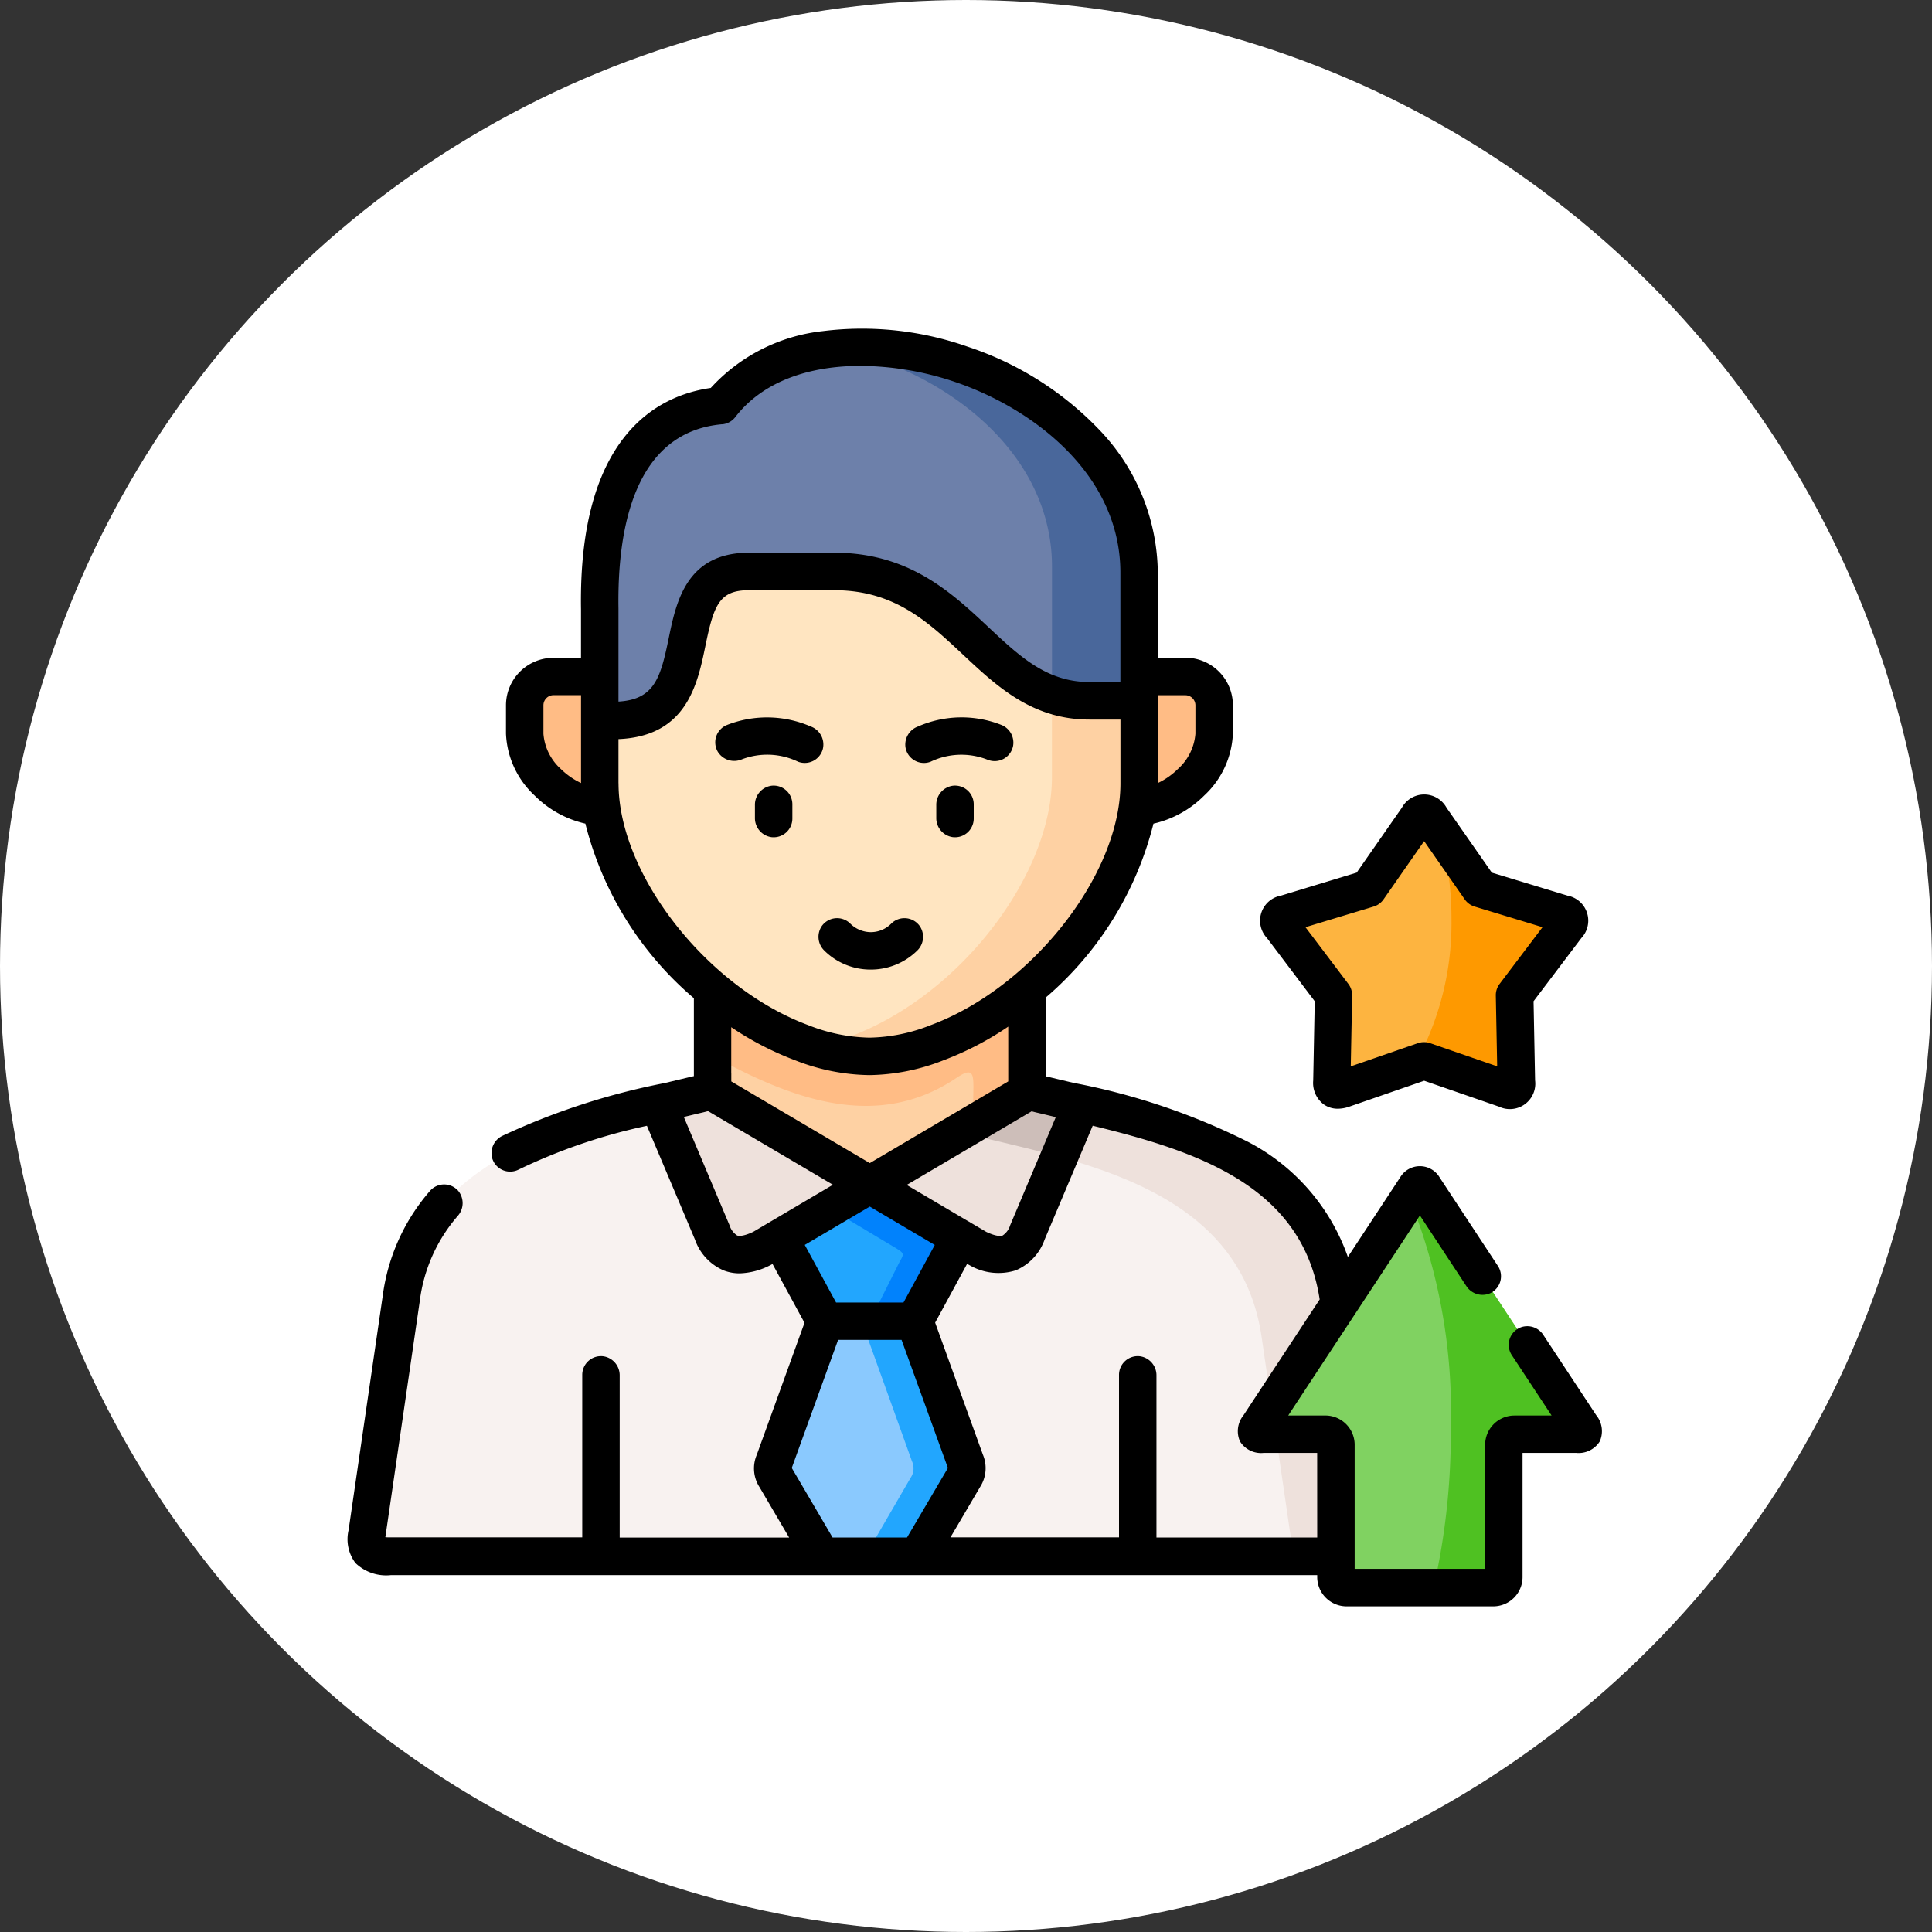 <svg xmlns="http://www.w3.org/2000/svg" width="100" height="100" viewBox="0 0 100 100">
  <rect x="0" y="0" width="100" height="100" fill="#333333" stroke="none"/>
  <g id="Grupo_1023775" data-name="Grupo 1023775" transform="translate(-841 -1541)">
    <circle id="Elipse_6016" data-name="Elipse 6016" cx="50" cy="50" r="50" transform="translate(841 1541)" fill="#fff"/>
    <g id="promocion-de-empleo" transform="translate(854.328 1558.002)">
      <g id="Grupo_1023747" data-name="Grupo 1023747" transform="translate(23.426 34.193)">
        <path id="Trazado_732611" data-name="Trazado 732611" d="M149.853,269.953l8.266,8.654,8.27-8.654c-.164-.123-.13-.343-.13-.928V264.7l-16.275.034v4.3C149.983,269.611,150.013,269.83,149.853,269.953Z" transform="translate(-149.853 -264.697)" fill="#fed1a3" fill-rule="evenodd"/>
      </g>
      <g id="Grupo_1023748" data-name="Grupo 1023748" transform="translate(23.557 34.193)">
        <path id="Trazado_732612" data-name="Trazado 732612" d="M164.348,271.674l2.92-1.721c-.164-.123-.13-.343-.13-.928V264.7a15.916,15.916,0,0,1-4.664,2.779,9.032,9.032,0,0,1-6.992,0,15.847,15.847,0,0,1-4.619-2.746v3.42c3.785,2.053,8.348,4.016,12.606,1.151,1.077-.726.879-.048.879,1.457v.917Z" transform="translate(-150.863 -264.697)" fill="#ffbc85" fill-rule="evenodd"/>
      </g>
      <g id="Grupo_1023749" data-name="Grupo 1023749" transform="translate(13.83 18.014)">
        <path id="Trazado_732613" data-name="Trazado 732613" d="M75.569,140.943v1.471a4.256,4.256,0,0,0,3.971,3.774l3-3.368-3.088-3.368h-2.4A1.494,1.494,0,0,0,75.569,140.943Z" transform="translate(-75.569 -139.453)" fill="#ffbc85" fill-rule="evenodd"/>
      </g>
      <g id="Grupo_1023750" data-name="Grupo 1023750" transform="translate(17.715 11.32)">
        <path id="Trazado_732614" data-name="Trazado 732614" d="M116.106,113.283a9.032,9.032,0,0,0,6.992,0c5.3-1.967,9.715-7.454,10.378-12.223a8.925,8.925,0,0,0,.086-1.207V94.325H131c-5.435,0-6.567-6.694-13.213-6.694h-4.414c-5.085,0-1.214,7.715-7.067,7.715h-.656v4.508a8.376,8.376,0,0,0,.086,1.207C106.395,105.829,110.805,111.316,116.106,113.283Z" transform="translate(-105.646 -87.631)" fill="#ffe5c1" fill-rule="evenodd"/>
      </g>
      <g id="Grupo_1023751" data-name="Grupo 1023751" transform="translate(17.707 0.967)">
        <path id="Trazado_732615" data-name="Trazado 732615" d="M106.247,26.813c5.852,0,1.982-7.715,7.067-7.715h4.414c6.646,0,7.778,6.694,13.213,6.694h2.567V19.162c0-10.245-16.5-15.352-21.669-8.646-6.743.6-6.247,9.57-6.247,10.755v5.543Z" transform="translate(-105.583 -7.486)" fill="#6d80aa" fill-rule="evenodd"/>
      </g>
      <g id="Grupo_1023752" data-name="Grupo 1023752" transform="translate(42.659 18.014)">
        <path id="Trazado_732616" data-name="Trazado 732616" d="M298.74,142.823c0,.395,2.943,2.958,2.887,3.368a4.259,4.259,0,0,0,3.971-3.774v-1.471a1.5,1.5,0,0,0-1.49-1.49h-2.4Z" transform="translate(-298.74 -139.455)" fill="#ffbc85" fill-rule="evenodd"/>
      </g>
      <g id="Grupo_1023753" data-name="Grupo 1023753" transform="translate(30.049 0.967)">
        <path id="Trazado_732617" data-name="Trazado 732617" d="M212.2,18.846v6.631a5.945,5.945,0,0,0,1.945.317h2.567V19.162c0-7.488-8.821-12.234-15.582-11.623C206.743,8.765,212.2,12.956,212.2,18.846Z" transform="translate(-201.126 -7.487)" fill="#49679b" fill-rule="evenodd"/>
      </g>
      <g id="Grupo_1023754" data-name="Grupo 1023754" transform="translate(28.809 18.957)">
        <path id="Trazado_732618" data-name="Trazado 732618" d="M203.749,152.223c-.663,4.768-5.077,10.259-10.378,12.226a12.613,12.613,0,0,1-1.848.536,9.374,9.374,0,0,0,2.865.484,9.891,9.891,0,0,0,3.494-.7,15.917,15.917,0,0,0,4.664-2.779c3.051-2.578,5.26-6.18,5.714-9.444a8.925,8.925,0,0,0,.086-1.207v-4.269h-2.567a5.944,5.944,0,0,1-1.945-.317v4.269a8.827,8.827,0,0,1-.086,1.2Z" transform="translate(-191.523 -146.751)" fill="#fed1a3" fill-rule="evenodd"/>
      </g>
      <g id="Grupo_1023755" data-name="Grupo 1023755" transform="translate(32.758 40.138)">
        <path id="Trazado_732619" data-name="Trazado 732619" d="M222.091,321.97l2.619,7.242a.858.858,0,0,1-.067.849l-2.4,4.072h23.565c1.047,0,1.375-.253,1.237-1.211l-1.766-12.141c-1-6.9-7.666-8.717-13.291-10.058-3.859.771-7.067,4.3-7.558,6.936Z" transform="translate(-222.091 -310.723)" fill="#f8f2f0" fill-rule="evenodd"/>
      </g>
      <g id="Grupo_1023756" data-name="Grupo 1023756" transform="translate(5.641 40.138)">
        <path id="Trazado_732620" data-name="Trazado 732620" d="M13.972,320.781l-1.766,12.141c-.142.957.19,1.211,1.237,1.211H37l-2.392-4.072a.849.849,0,0,1-.067-.849l2.619-7.242-2.343-4.31-7.558-6.936c-5.629,1.341-12.289,3.163-13.291,10.058Z" transform="translate(-12.175 -310.723)" fill="#f8f2f0" fill-rule="evenodd"/>
      </g>
      <g id="Grupo_1023757" data-name="Grupo 1023757" transform="translate(26.67 50.353)">
        <path id="Trazado_732621" data-name="Trazado 732621" d="M175.049,398.071a.849.849,0,0,0,.067.849l2.392,4.072h4.962l2.4-4.072a.858.858,0,0,0,.067-.849l-2.619-7.242-2.176-1.032-2.47,1.032Z" transform="translate(-174.967 -389.797)" fill="#8ac9fe" fill-rule="evenodd"/>
      </g>
      <g id="Grupo_1023758" data-name="Grupo 1023758" transform="translate(41.504 40.138)">
        <path id="Trazado_732622" data-name="Trazado 732622" d="M289.8,313.457c4.839,1.356,9.633,3.576,10.471,9.343l1.65,11.332h2.853c1.047,0,1.375-.253,1.237-1.211l-1.766-12.141c-1-6.9-7.666-8.717-13.291-10.058Z" transform="translate(-289.8 -310.723)" fill="#eee1dc" fill-rule="evenodd"/>
      </g>
      <g id="Grupo_1023759" data-name="Grupo 1023759" transform="translate(27.028 44.326)">
        <path id="Trazado_732623" data-name="Trazado 732623" d="M177.739,345.886l2.343,4.31h4.645l2.343-4.31-1.147-2.373-3.52-.376-3.71.559Z" transform="translate(-177.739 -343.137)" fill="#22a6fe" fill-rule="evenodd"/>
      </g>
      <g id="Grupo_1023760" data-name="Grupo 1023760" transform="translate(31.267 51.385)">
        <path id="Trazado_732624" data-name="Trazado 732624" d="M213.163,405.031a.865.865,0,0,1-.067.853l-2.358,4.064h2.723l2.4-4.072a.858.858,0,0,0,.067-.849l-2.619-7.242h-2.749Z" transform="translate(-210.555 -397.785)" fill="#22a6fe" fill-rule="evenodd"/>
      </g>
      <g id="Grupo_1023761" data-name="Grupo 1023761" transform="translate(29.617 44.326)">
        <path id="Trazado_732625" data-name="Trazado 732625" d="M201.376,347.168l-1.52,3.029h2.324l2.343-4.31-1.091-.641-1.267-.749-2.31-1.36-2.075,1.222,3.505,2.1C201.689,346.7,201.588,346.773,201.376,347.168Z" transform="translate(-197.781 -343.137)" fill="#0182fc" fill-rule="evenodd"/>
      </g>
      <g id="Grupo_1023762" data-name="Grupo 1023762" transform="translate(20.729 39.449)">
        <path id="Trazado_732626" data-name="Trazado 732626" d="M128.975,306.077l2.809,6.65c.536,1.27,1.419,1.39,2.582.823l.909-.536,4.664-2.749-8.266-4.876a3.645,3.645,0,0,1-.935.268C130.167,305.794,129.579,305.932,128.975,306.077Z" transform="translate(-128.975 -305.388)" fill="#eee1dc" fill-rule="evenodd"/>
      </g>
      <g id="Grupo_1023763" data-name="Grupo 1023763" transform="translate(31.692 39.449)">
        <path id="Trazado_732627" data-name="Trazado 732627" d="M213.843,310.264l4.668,2.749.905.536c1.166.566,2.049.447,2.585-.823l2.809-6.65c-.6-.145-1.2-.283-1.766-.421a3.553,3.553,0,0,1-.931-.268Z" transform="translate(-213.843 -305.388)" fill="#eee1dc" fill-rule="evenodd"/>
      </g>
      <g id="Grupo_1023764" data-name="Grupo 1023764" transform="translate(36.323 39.449)">
        <path id="Trazado_732628" data-name="Trazado 732628" d="M250.289,307.675c1.442.35,3.014.7,4.582,1.136l1.155-2.734c-.6-.145-1.2-.283-1.766-.421a3.551,3.551,0,0,1-.931-.268l-3.639,2.146C249.838,307.571,250.032,307.612,250.289,307.675Z" transform="translate(-249.689 -305.388)" fill="#cdbeb9" fill-rule="evenodd"/>
      </g>
      <g id="Grupo_1023765" data-name="Grupo 1023765" transform="translate(51.699 44.325)">
        <path id="Trazado_732629" data-name="Trazado 732629" d="M376.971,343.283,368.865,355.6c-.25.376-.171.44.238.44H372.3a.548.548,0,0,1,.548.548v6.84a.552.552,0,0,0,.551.548h7.592a.548.548,0,0,0,.548-.548v-6.84a.548.548,0,0,1,.548-.548h3.193c.414,0,.488-.063.242-.44l-8.11-12.316C377.272,343.078,377.1,343.078,376.971,343.283Z" transform="translate(-368.722 -343.13)" fill="#80d261" fill-rule="evenodd"/>
      </g>
      <g id="Grupo_1023766" data-name="Grupo 1023766" transform="translate(59.612 44.325)">
        <path id="Trazado_732630" data-name="Trazado 732630" d="M438.859,355.6l-8.11-12.316c-.134-.2-.3-.2-.436,0l-.335.514a29.5,29.5,0,0,1,2.153,11.954,36.092,36.092,0,0,1-.89,8.222h3.088a.548.548,0,0,0,.548-.548v-6.84a.548.548,0,0,1,.548-.548h3.193C439.03,356.039,439.1,355.976,438.859,355.6Z" transform="translate(-429.978 -343.13)" fill="#4fc122" fill-rule="evenodd"/>
      </g>
      <g id="Grupo_1023767" data-name="Grupo 1023767" transform="translate(52.866 25.086)">
        <path id="Trazado_732631" data-name="Trazado 732631" d="M385.631,194.467l2.537,3.636,4.239,1.289c.421.13.488.332.223.685l-2.675,3.535.086,4.433c.008.44-.168.566-.585.421l-4.187-1.449-4.187,1.449c-.417.145-.592.019-.585-.421l.086-4.433-2.675-3.535c-.264-.354-.2-.555.223-.685l4.243-1.289,2.533-3.636C385.162,194.105,385.378,194.105,385.631,194.467Z" transform="translate(-377.752 -194.195)" fill="#fdb440" fill-rule="evenodd"/>
      </g>
      <g id="Grupo_1023768" data-name="Grupo 1023768" transform="translate(59.91 25.93)">
        <path id="Trazado_732632" data-name="Trazado 732632" d="M439.9,205.086l-4.239-1.289-2.138-3.062a16.392,16.392,0,0,1,.652,4.627,15.015,15.015,0,0,1-1.885,7.514l.473-.164,4.187,1.449c.417.145.592.019.585-.421l-.086-4.433,2.675-3.535C440.383,205.418,440.316,205.216,439.9,205.086Z" transform="translate(-432.285 -200.735)" fill="#fe9900" fill-rule="evenodd"/>
      </g>
      <g id="Grupo_1023769" data-name="Grupo 1023769" transform="translate(4.672 -0.001)">
        <path id="Trazado_732633" data-name="Trazado 732633" d="M193.574,238a3.4,3.4,0,0,0,2.39.974h0a3.413,3.413,0,0,0,2.4-.973.99.99,0,0,0,.155-1.258.97.97,0,0,0-1.491-.146,1.489,1.489,0,0,1-1.06.44h-.015a1.525,1.525,0,0,1-1.054-.452.969.969,0,0,0-1.459.13.991.991,0,0,0,.135,1.285Z" transform="translate(-168.899 -205.79)"/>
        <path id="Trazado_732634" data-name="Trazado 732634" d="M153.292,157.987a3.684,3.684,0,0,1,2.913.116.968.968,0,0,0,1.29-.667.992.992,0,0,0-.625-1.153,5.688,5.688,0,0,0-4.341-.078.969.969,0,0,0-.474,1.384A1,1,0,0,0,153.292,157.987Z" transform="translate(-132.903 -135.68)"/>
        <path id="Trazado_732635" data-name="Trazado 732635" d="M168.664,183.177a.993.993,0,0,0-.848,1v.66a.993.993,0,0,0,.848,1,.969.969,0,0,0,1.09-.961v-.734A.969.969,0,0,0,168.664,183.177Z" transform="translate(-146.741 -159.508)"/>
        <path id="Trazado_732636" data-name="Trazado 732636" d="M229,158.132a.966.966,0,0,0,.35-.066,3.682,3.682,0,0,1,2.948-.1.97.97,0,0,0,1.318-.728.987.987,0,0,0-.622-1.08,5.616,5.616,0,0,0-4.309.09.992.992,0,0,0-.625,1.153A.969.969,0,0,0,229,158.132Z" transform="translate(-199.177 -135.642)"/>
        <path id="Trazado_732637" data-name="Trazado 732637" d="M241.334,183.177a.993.993,0,0,0-.848,1v.66a.993.993,0,0,0,.848,1,.969.969,0,0,0,1.09-.961v-.734A.969.969,0,0,0,241.334,183.177Z" transform="translate(-210.024 -159.508)"/>
        <path id="Trazado_732638" data-name="Trazado 732638" d="M69.3,56.261,66.557,52.1a.986.986,0,0,0-1.166-.4.97.97,0,0,0-.468,1.441l2.06,3.125H65.059a1.516,1.516,0,0,0-1.516,1.516V64.2H56.789V57.781a1.516,1.516,0,0,0-1.516-1.516H53.35L60.166,45.91l2.4,3.649a.994.994,0,0,0,1.257.368.969.969,0,0,0,.382-1.4l-3.012-4.576a1.189,1.189,0,0,0-2.056,0l-2.7,4.106a10.7,10.7,0,0,0-5.216-5.982,34.571,34.571,0,0,0-8.993-3.03c-.376-.089-.745-.176-1.106-.263-.12-.029-.227-.054-.322-.076,0-.056,0-.115,0-.179V34.63a17.415,17.415,0,0,0,5.575-9,5.392,5.392,0,0,0,2.631-1.459,4.629,4.629,0,0,0,1.48-3.2V19.5a2.459,2.459,0,0,0-2.459-2.459H46.6v-4.4a10.82,10.82,0,0,0-3.014-7.381A16.666,16.666,0,0,0,36.758.944,16.468,16.468,0,0,0,29.251.138a9.2,9.2,0,0,0-5.79,2.941c-2.749.391-6.858,2.474-6.717,11.454,0,.09,0,2.513,0,2.513h-1.43A2.46,2.46,0,0,0,12.861,19.5v1.471a4.63,4.63,0,0,0,1.479,3.2,5.389,5.389,0,0,0,2.631,1.458,17.432,17.432,0,0,0,5.616,9.036v3.854c0,.063,0,.122,0,.178-.1.022-.2.047-.326.076q-.6.144-1.2.286a36.1,36.1,0,0,0-8.4,2.737.991.991,0,0,0-.507,1.173.969.969,0,0,0,1.371.562,29.408,29.408,0,0,1,6.631-2.262l2.489,5.892a2.7,2.7,0,0,0,1.5,1.6,2.284,2.284,0,0,0,.81.145,3.66,3.66,0,0,0,1.589-.423q.035-.017.068-.036l.045-.027,1.656,3.046L25.842,58.3a1.789,1.789,0,0,0,.142,1.671l1.534,2.612H18.747V54.2a.993.993,0,0,0-.848-1,.969.969,0,0,0-1.09.961v8.411h-9.9c-.124,0-.219,0-.29-.01,0-.027.007-.058.012-.092L8.4,50.336a8.286,8.286,0,0,1,1.957-4.392,1,1,0,0,0,.033-1.308.969.969,0,0,0-1.459,0,10.3,10.3,0,0,0-2.448,5.425L4.714,62.2a2.053,2.053,0,0,0,.356,1.7,2.293,2.293,0,0,0,1.839.626H54.851v.1a1.52,1.52,0,0,0,1.52,1.516h7.592a1.516,1.516,0,0,0,1.516-1.516V58.2h2.771a1.29,1.29,0,0,0,1.223-.591,1.306,1.306,0,0,0-.172-1.35ZM46.6,19.273v-.29h1.426a.523.523,0,0,1,.521.521v1.471a2.743,2.743,0,0,1-.9,1.819,3.78,3.78,0,0,1-1.044.734V19.273Zm-29.854,0v4.255A3.769,3.769,0,0,1,15.7,22.8a2.744,2.744,0,0,1-.9-1.82V19.5a.526.526,0,0,1,.517-.521h1.43ZM41.321,40.816l-2.363,5.6a.976.976,0,0,1-.395.535c-.075.028-.3.065-.841-.19l-.814-.48a.983.983,0,0,0-.086-.052l-.018-.008-3.2-1.89,6.466-3.813c.085.024.173.047.27.069s.2.047.33.077l.655.157Zm-16.8-2.294V36.165a15.93,15.93,0,0,0,3.314,1.715,10.836,10.836,0,0,0,3.835.765A10.8,10.8,0,0,0,35.5,37.88a15.964,15.964,0,0,0,3.358-1.745v2.386c0,.086,0,.163,0,.233s0,.148,0,.217L31.693,43.2l-7.169-4.228c0-.071,0-.146,0-.224s0-.144,0-.226Zm10.535,8.915-1.62,2.98H29.948l-1.621-2.982,3.366-1.985ZM24.048,4.961a.965.965,0,0,0,.682-.373c1.459-1.894,3.9-2.651,6.477-2.651a15.558,15.558,0,0,1,4.926.841c3.935,1.34,8.53,4.728,8.53,9.864V18.3h-1.6c-2.2,0-3.6-1.313-5.221-2.833-1.931-1.81-4.12-3.861-7.992-3.861H25.437c-3.243,0-3.769,2.559-4.153,4.428-.421,2.05-.741,3.169-2.6,3.278v-.043s0-4.669,0-4.771c-.065-4.13.814-9.138,5.366-9.541ZM18.684,23.542V21.255c3.537-.15,4.091-2.844,4.5-4.827.438-2.134.728-2.88,2.255-2.88h4.414c3.107,0,4.836,1.621,6.667,3.337,1.761,1.65,3.582,3.357,6.546,3.357h1.6v3.3c0,4.728-4.594,10.579-9.833,12.521a8.938,8.938,0,0,1-3.157.643,8.979,8.979,0,0,1-3.161-.644c-5.236-1.942-9.828-7.793-9.828-12.521Zm6.978,23.214c-.534.254-.763.218-.837.19a.976.976,0,0,1-.395-.535l-2.364-5.6.653-.156c.125-.03.234-.055.33-.077s.186-.046.271-.07l6.465,3.813ZM35.733,58.985l-2.114,3.594H29.766l-2.112-3.6.01-.028,2.388-6.6h3.285l2.388,6.6.009.026Zm19.118,3.594H46.53V54.2a.993.993,0,0,0-.848-1,.969.969,0,0,0-1.09.961v8.411H35.867l1.538-2.615a1.8,1.8,0,0,0,.141-1.667l-2.471-6.832,1.655-3.044.042.025c.022.013.045.026.069.037a2.979,2.979,0,0,0,2.4.277,2.7,2.7,0,0,0,1.5-1.595l2.489-5.893c5.325,1.3,10.848,3.082,11.748,8.992l-3.946,6a1.3,1.3,0,0,0-.177,1.349,1.286,1.286,0,0,0,1.223.595h2.771Z" transform="translate(-4.672 0.001)"/>
        <path id="Trazado_732639" data-name="Trazado 732639" d="M373.065,197.4l-.079,4.1a1.39,1.39,0,0,0,.534,1.231,1.237,1.237,0,0,0,.739.232,1.818,1.818,0,0,0,.6-.109l3.87-1.339,3.869,1.339a1.316,1.316,0,0,0,1.872-1.355l-.079-4.1,2.476-3.272a1.316,1.316,0,0,0-.718-2.192l-3.918-1.191-2.345-3.361v0a1.317,1.317,0,0,0-2.311,0l-2.341,3.36-3.927,1.193a1.316,1.316,0,0,0-.709,2.2Zm3.049-4.9a.969.969,0,0,0,.513-.373l2.1-3.014,2.1,3.014a.97.97,0,0,0,.513.373l3.514,1.068-2.217,2.93a.968.968,0,0,0-.2.6l.071,3.672-3.472-1.2a.97.97,0,0,0-.634,0l-3.472,1.2.071-3.672a.969.969,0,0,0-.2-.6l-2.216-2.93Z" transform="translate(-323.014 -162.577)"/>
      </g>
    </g>
  </g>
</svg>
